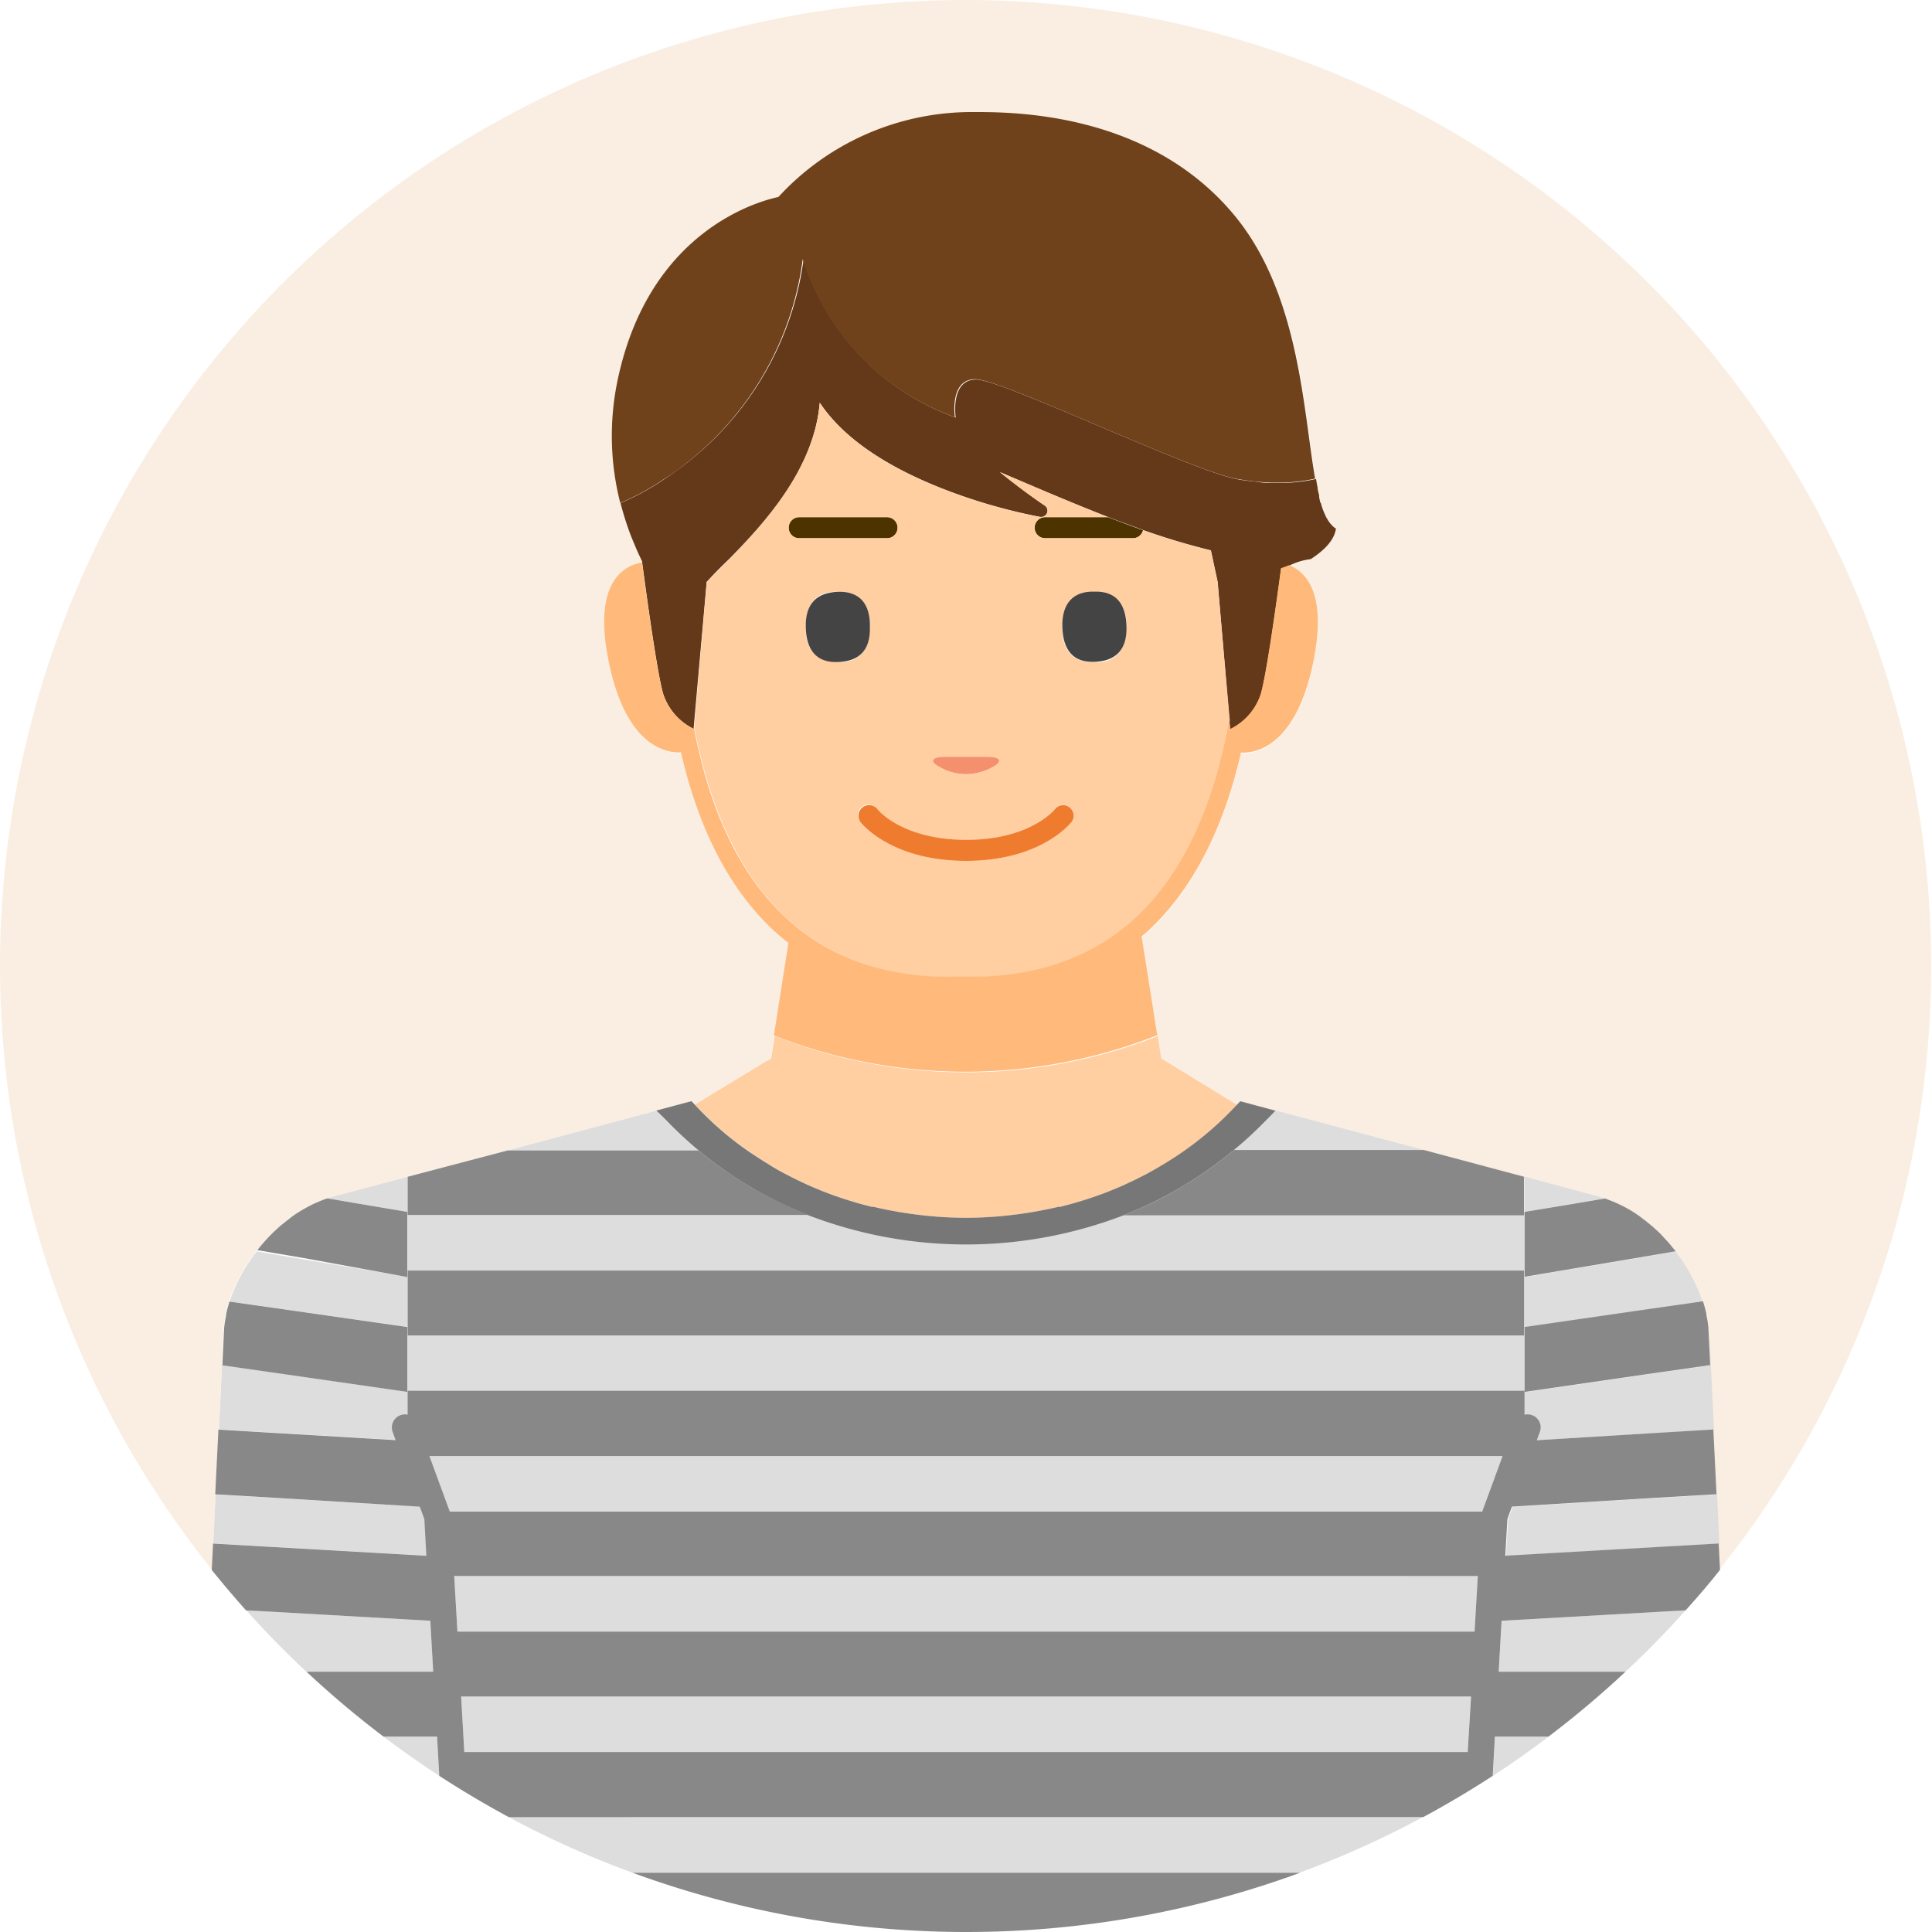 <svg xmlns="http://www.w3.org/2000/svg" viewBox="0 0 220 220"><g id="Layer_2" data-name="Layer 2"><g id="ƒŒƒCƒ__1" data-name="ƒŒƒCƒ„[_1"><path d="M72,213.24a110.41,110.41,0,0,0,76.08,0Z" style="fill:#888"/><path d="M110,0A110,110,0,0,0,24.14,178.76l.15-3h0l.26-5.58.15-3.11.21-4.26.35-7.33.2-4.19a10.73,10.73,0,0,1,.23-1.49l0-.16c.11-.48.23-.95.38-1.42h0a18.42,18.42,0,0,1,3.09-5.7h0c.27-.34.55-.68.84-1h0c.28-.32.58-.64.89-.94l0,0c.3-.29.61-.58.93-.86l0,0c.32-.27.65-.54,1-.79l0,0c.33-.25.67-.49,1-.71l0,0c.35-.22.71-.43,1.07-.62h0a11.37,11.37,0,0,1,1.11-.54h0c.37-.16.75-.31,1.14-.44h0c.27-.09.54-.18.81-.25L46.42,134,57.82,131l20.95-5.6.4.42L87,121l.77-.46.4-2.56.17-1,1.5-9.54-.46-.34c-5.59-4.6-9.54-11.73-11.74-21.19a.94.94,0,0,0,0-.16c-1.55.09-6.3-.49-8.29-10.47-1.84-9.18,1.94-10.86,3.82-11.15l0-.12c-.2-.42-.41-.86-.61-1.32a2.29,2.29,0,0,1-.1-.23c-.21-.48-.42-1-.62-1.5h0a34.12,34.12,0,0,1-1.14-3.61h0a30.83,30.83,0,0,1-.33-13.84c3.55-17.24,16.2-20.54,18.34-21a29.88,29.88,0,0,1,22.22-9.67c4.33,0,20.1-.09,29.9,12,7.27,9,7.67,22.17,9,29.74a18.41,18.41,0,0,1-4.36.45,18.55,18.55,0,0,0,4.37-.45c.06.34.12.67.18,1l0,.15.18.76a1.6,1.6,0,0,0,0,.21c.06.21.11.42.17.62s0,.16.07.23l.18.52.09.23c.06.15.13.29.19.43a2.14,2.14,0,0,1,.1.22l.22.36c0,.06.07.12.11.17a2.66,2.66,0,0,0,.26.31,1.31,1.31,0,0,0,.11.12,1.75,1.75,0,0,0,.41.32c-.24,1.63-1.87,2.82-2.87,3.48a7.49,7.49,0,0,0-2.45.74c1.92.76,4.32,3.19,2.79,10.87-2,10-6.75,10.56-8.3,10.47,0,0,0,.11,0,.16-2.07,8.91-5.7,15.76-10.79,20.37l-.49.4,1.62,10.3.17,1,.4,2.56.77.46,7.85,4.78.4-.42,21,5.6,1.42.38,18.27,4.9a7,7,0,0,1,.77.26h0l.34.13.64.25c.44.19.87.39,1.29.61h0c.37.2.74.41,1.09.64h0a12.05,12.05,0,0,1,1,.72h0c.34.25.67.52,1,.8h0c.32.28.64.57.95.87h0c.32.31.62.63.92,1s.33.4.49.59l.34.41h0a18.62,18.62,0,0,1,3.07,5.71h0a.64.64,0,0,1,0,.07,14.1,14.1,0,0,1,.37,1.38l0,.13a13,13,0,0,1,.23,1.5l1.32,27.47A110,110,0,0,0,110,0Z" style="fill:#f9eee1"/><path d="M102.22,60.09a1.21,1.21,0,0,0-1.21-1.2H91a1.2,1.2,0,0,0,0,2.4h10A1.2,1.2,0,0,0,102.22,60.09Z" style="fill:#4d3300"/><path d="M117.82,60.09a1.19,1.19,0,0,0,1.2,1.2h10a1.18,1.18,0,0,0,1.14-.91c-1.25-.45-2.56-.94-4-1.49H119A1.2,1.2,0,0,0,117.82,60.09Z" style="fill:#4d3300"/><path d="M79,83l0-.23,1.47-16.51.58-.62c.57-.6,1.23-1.27,2-2,4-4.07,9.64-10.18,10.3-17.79,2.53,3.81,7.13,7.06,13.72,9.69a63.35,63.35,0,0,0,11.33,3.31.76.76,0,0,0,.83-.43.71.71,0,0,0-.27-.87s-2.24-1.48-5.1-3.8c5,2.15,8.94,3.81,12.32,5.12,1.41.55,2.72,1,4,1.49a79.63,79.63,0,0,0,7.71,2.31l.77,3.59L140,82.07l.08,1a6.78,6.78,0,0,0,3.5-4c.7-2.38,1.95-11.64,2.31-14.32.28-.09.6-.21.92-.34a7.49,7.49,0,0,1,2.45-.74c1-.66,2.63-1.85,2.87-3.48a1.75,1.75,0,0,1-.41-.32,1.31,1.31,0,0,1-.11-.12,2.66,2.66,0,0,1-.26-.31s-.07-.11-.11-.17l-.22-.36a2.14,2.14,0,0,0-.1-.22c-.06-.14-.13-.28-.19-.43l-.09-.23-.18-.52c0-.07,0-.15-.07-.23s-.11-.41-.17-.62a1.6,1.6,0,0,1,0-.21l-.18-.76,0-.15c-.06-.31-.12-.64-.18-1a18.55,18.55,0,0,1-4.37.45h-.64c-.44,0-.9,0-1.39-.08s-1.33-.13-2-.25c-.21,0-.41-.06-.63-.11-5.33-1-26.67-11.33-29.67-11.33s-2.33,4.33-2.33,4.33a28.05,28.05,0,0,1-17.33-18A35.35,35.35,0,0,1,77.73,53.08c-.76.58-1.48,1.09-2.17,1.54a28.11,28.11,0,0,1-4.9,2.66h0A34.12,34.12,0,0,0,71.8,60.9h0c.2.52.41,1,.62,1.5a2.29,2.29,0,0,0,.1.23c.2.46.41.9.61,1.32l0,.12c.17,1.28,1.62,12.31,2.39,14.94A6.78,6.78,0,0,0,79,83Z" style="fill:#633919"/><path d="M85.11,131c.64.46,1.3.89,2,1.31l.42.25c.56.34,1.13.67,1.71,1l.48.25c.61.32,1.24.63,1.87.92l.34.16c1.16.52,2.36,1,3.59,1.42s2.48.79,3.77,1.11l.21,0c.79.19,1.59.36,2.4.5l.25.05c.87.15,1.74.28,2.62.38a43.31,43.31,0,0,0,10.51,0c.89-.1,1.76-.23,2.63-.38l.24-.05c.81-.14,1.62-.31,2.42-.5l.2,0c1.28-.32,2.54-.69,3.77-1.11s2.43-.9,3.59-1.42l.33-.16c.64-.29,1.27-.6,1.88-.92.16-.08.32-.16.47-.25.59-.31,1.16-.64,1.73-1l.4-.24c.68-.42,1.35-.86,2-1.32h0a37.77,37.77,0,0,0,5.92-5.18L133,121l-.77-.46-.4-2.56a59.65,59.65,0,0,1-43.62,0l-.4,2.56L87,121l-7.85,4.78A37,37,0,0,0,85.11,131Z" style="fill:#ffcea1"/><path d="M137.87,62.69a79.63,79.63,0,0,1-7.71-2.31,1.18,1.18,0,0,1-1.14.91H119a1.2,1.2,0,0,1,0-2.4h7.17c-3.38-1.31-7.31-3-12.32-5.12,2.86,2.32,5.07,3.78,5.1,3.8a.71.71,0,0,1,.27.87.76.76,0,0,1-.83.43,63.35,63.35,0,0,1-11.33-3.31c-6.59-2.63-11.19-5.88-13.72-9.69C92.7,53.48,87,59.59,83.06,63.66c-.72.73-1.38,1.4-2,2l-.58.62L79.06,82.79c.17.89.35,1.77.55,2.62,2.1,9,5.82,15.79,11.06,20.1,4.92,4,11.25,6,18.78,5.73l1.33,0c7.43,0,13.61-2.19,18.39-6.52s8.21-10.83,10.18-19.33c.25-1.08.48-2.2.69-3.34l-1.4-15.79ZM107.68,86.18h4.67c1.65,0,1.9.55.57,1.22l-.49.24a6.08,6.08,0,0,1-4.84,0l-.48-.24C105.78,86.73,106,86.18,107.68,86.18ZM89.82,60.09A1.19,1.19,0,0,1,91,58.89h10a1.2,1.2,0,1,1,0,2.4H91A1.19,1.19,0,0,1,89.82,60.09Zm1.93,11.3c0-2.67,1.23-4.09,3.66-4s3.71,1.35,3.65,4-1.23,4.09-3.65,4S91.69,74.07,91.75,71.39ZM122,93.63c-.14.18-3.54,4.4-12,4.4s-11.84-4.22-12-4.4a1.2,1.2,0,1,1,1.88-1.48c.13.15,2.92,3.48,10.1,3.48s10-3.34,10.09-3.48A1.2,1.2,0,0,1,122,93.63Zm2.62-18.21c-2.42.06-3.71-1.35-3.65-4s1.23-4.09,3.65-4,3.72,1.35,3.66,4S127.05,75.48,124.62,75.42Z" style="fill:#ffcea1"/><path d="M77.73,53.08A35.35,35.35,0,0,0,91.41,29.51a28.05,28.05,0,0,0,17.33,18s-.67-4.33,2.33-4.33,24.34,10.33,29.67,11.33c.22.05.42.08.63.11.72.12,1.41.2,2,.25s1,.07,1.39.08h.64a18.41,18.41,0,0,0,4.36-.45c-1.35-7.57-1.75-20.78-9-29.74-9.8-12.09-25.57-12-29.9-12a29.88,29.88,0,0,0-22.22,9.67c-2.14.46-14.79,3.76-18.34,21a30.83,30.83,0,0,0,.33,13.84,28.11,28.11,0,0,0,4.9-2.66C76.25,54.17,77,53.66,77.73,53.08Z" style="fill:#70421b"/><path d="M107.11,87.4l.48.24a6.08,6.08,0,0,0,4.84,0l.49-.24c1.33-.67,1.08-1.22-.57-1.22h-4.67C106,86.18,105.78,86.73,107.11,87.4Z" style="fill:#f4906e"/><path d="M120.11,92.15c-.11.14-2.9,3.48-10.09,3.48s-10-3.33-10.1-3.48A1.2,1.2,0,1,0,98,93.63c.14.18,3.53,4.4,12,4.4s11.84-4.22,12-4.4a1.2,1.2,0,0,0-1.89-1.48Z" style="fill:#ef7c2e"/><path d="M131.81,118l-.17-1L130,106.63l.49-.4c5.09-4.61,8.72-11.46,10.79-20.37,0,0,0-.11,0-.16,1.55.09,6.3-.49,8.3-10.47,1.53-7.68-.87-10.11-2.79-10.87-.32.13-.64.25-.92.34-.36,2.68-1.61,11.94-2.31,14.32a6.78,6.78,0,0,1-3.5,4l-.08-1c-.21,1.14-.44,2.26-.69,3.34-2,8.5-5.4,15-10.18,19.33s-11,6.52-18.39,6.52l-1.33,0c-7.53.24-13.86-1.69-18.78-5.73-5.24-4.31-9-11.08-11.06-20.1-.2-.85-.38-1.73-.55-2.62L79,83a6.78,6.78,0,0,1-3.5-4c-.77-2.63-2.22-13.66-2.39-14.94-1.88.29-5.66,2-3.82,11.15,2,10,6.74,10.56,8.29,10.47a.94.94,0,0,1,0,.16c2.2,9.46,6.15,16.59,11.74,21.19l.46.34-1.5,9.54-.17,1a59.65,59.65,0,0,0,43.62,0Z" style="fill:#ffba7b"/><path d="M171,184.56l-.33,5.8H185.1q3.59-3.35,6.85-7l-2.52.14Z" style="fill:#ddd"/><path d="M170,202.22q3.26-2.13,6.35-4.47h-6.1Z" style="fill:#ddd"/><path d="M25.46,151.29a10.73,10.73,0,0,1,.23-1.49A10.73,10.73,0,0,0,25.46,151.29Z" style="fill:#ddd"/><path d="M194.31,149.79a11.11,11.11,0,0,1,.23,1.5A13,13,0,0,0,194.31,149.79Z" style="fill:#ddd"/><polygon points="52.09 185.82 167.91 185.82 168.28 179.49 51.72 179.49 52.09 185.82" style="fill:#ddd"/><path d="M79.55,131a47,47,0,0,1-3.62-3.32c-.39-.4-.78-.79-1.16-1.21l4-1.07L57.82,131H79.55Z" style="fill:#ddd"/><path d="M144.06,127.64a45.05,45.05,0,0,1-3.61,3.32h21.73l-21-5.6,4,1.07C144.85,126.85,144.46,127.24,144.06,127.64Z" style="fill:#ddd"/><polygon points="48.59 177.15 48.35 172.97 47.83 171.56 31.54 170.59 24.55 170.18 24.29 175.76 31.12 176.15 48.59 177.15" style="fill:#ddd"/><path d="M49,184.56l-18.44-1.05-2.52-.14q3.27,3.65,6.85,7H49.34Z" style="fill:#ddd"/><path d="M43.67,197.75q3.09,2.34,6.35,4.47l-.25-4.47Z" style="fill:#ddd"/><polygon points="168.78 172.1 171.1 165.78 48.9 165.78 51.22 172.1 168.78 172.1" style="fill:#ddd"/><path d="M72,213.24H148a107.92,107.92,0,0,0,14-6.32H57.94A107.92,107.92,0,0,0,72,213.24Z" style="fill:#ddd"/><polygon points="52.87 199.53 167.13 199.53 167.49 193.21 52.51 193.21 52.87 199.53" style="fill:#ddd"/><path d="M194.74,155.48l-7.33,1.05-13.8,2v-7.39l13.26-1.9,7-1a18.62,18.62,0,0,0-3.07-5.71l-5.33.9-11.88,2V138l5-.84,4.07-.69a7,7,0,0,0-.77-.26l-18.27-4.9,10,2.67v4.34H127.93a50.08,50.08,0,0,1-35.86,0H46.42V134l-8.29,2.22c-.27.07-.54.16-.81.25l4.11.7,5,.84v7.39l-11.88-2-5.31-.9a18.42,18.42,0,0,0-3.09,5.7l7,1,13.26,1.9v7.39l-13.8-2-7.33-1.05-.35,7.33,7.18.43,13,.77-.33-.91a1.5,1.5,0,0,1,1.7-2v-2.72H173.55v2.73a1.49,1.49,0,0,1,1.73,2L175,164l13-.77,7.18-.43.36,7.37-7,.41-16.29,1-.52,1.41-.24,4.18,17.47-1,6.83-.39.15,3h0l-1.32-27.47Zm-21.19-3.41H46.42v-7.39H173.55Z" style="fill:#ddd"/><path d="M75.93,127.64A47,47,0,0,0,79.55,131a45.69,45.69,0,0,0,12.52,7.39,50.08,50.08,0,0,0,35.86,0A45.69,45.69,0,0,0,140.45,131a45.05,45.05,0,0,0,3.61-3.32c.4-.4.79-.79,1.17-1.21l-4-1.07-.4.42a37.77,37.77,0,0,1-5.92,5.18c-.65.46-1.32.9-2,1.32l-.4.24c-.57.35-1.14.68-1.73,1-.15.09-.31.17-.47.25-.61.32-1.24.63-1.88.92l-.33.16c-1.16.52-2.36,1-3.59,1.42s-2.49.79-3.77,1.11l-.2,0c-.8.19-1.61.36-2.42.5l-.24.05c-.87.15-1.74.28-2.63.38a43.31,43.31,0,0,1-10.51,0c-.88-.1-1.75-.23-2.62-.38l-.25-.05c-.81-.14-1.61-.31-2.4-.5l-.21,0c-1.29-.32-2.54-.69-3.77-1.11s-2.43-.9-3.59-1.42l-.34-.16c-.63-.29-1.26-.6-1.87-.92l-.48-.25c-.58-.31-1.15-.64-1.71-1l-.42-.25c-.67-.42-1.33-.85-2-1.31a37,37,0,0,1-5.94-5.19l-.4-.42-4,1.07C75.15,126.85,75.54,127.24,75.93,127.64Z" style="fill:#777"/><rect x="46.42" y="144.68" width="127.13" height="7.39" style="fill:#888"/><path d="M132.91,132.28c.68-.42,1.35-.86,2-1.32h0C134.26,131.42,133.59,131.86,132.91,132.28Z" style="fill:#888"/><path d="M128.1,134.84c-1.16.52-2.36,1-3.59,1.42C125.74,135.84,126.94,135.36,128.1,134.84Z" style="fill:#888"/><path d="M140.45,131a45.69,45.69,0,0,1-12.52,7.39h45.62V134l-10-2.67-1.42-.38H140.45Z" style="fill:#888"/><path d="M95.49,136.26c-1.23-.42-2.43-.9-3.59-1.42C93.06,135.36,94.26,135.84,95.49,136.26Z" style="fill:#888"/><path d="M46.42,138.35H92.07A45.69,45.69,0,0,1,79.55,131H57.82L46.42,134v4.33Z" style="fill:#888"/><path d="M173.61,151.11v7.39l13.8-2,7.33-1.05-.2-4.19a11.11,11.11,0,0,0-.23-1.5l0-.13a14.1,14.1,0,0,0-.37-1.38.64.64,0,0,0,0-.07h0l-7,1Z" style="fill:#888"/><path d="M46.39,158.5v-7.39l-13.26-1.9-7-1h0c-.15.47-.27.94-.38,1.42l0,.16a10.73,10.73,0,0,0-.23,1.49l-.2,4.19,7.33,1.05Z" style="fill:#888"/><path d="M173.61,138v7.39l11.88-2,5.33-.9h0l-.34-.41c-.16-.19-.32-.4-.49-.59s-.6-.65-.92-1h0c-.31-.3-.63-.59-.95-.87h0c-.33-.28-.66-.55-1-.8h0a12.05,12.05,0,0,0-1-.72h0c-.35-.23-.72-.44-1.09-.64h0c-.42-.22-.85-.42-1.29-.61l-.64-.25-.34-.13h0l-4.07.69Z" style="fill:#888"/><path d="M46.39,145.42V138l-5-.84-4.11-.7h0c-.39.13-.77.28-1.14.44h0a11.37,11.37,0,0,0-1.11.54h0c-.36.19-.72.4-1.07.62l0,0c-.35.22-.69.46-1,.71l0,0c-.33.25-.66.52-1,.79l0,0c-.32.28-.63.57-.93.86l0,0c-.31.3-.61.62-.89.94h0c-.29.32-.57.66-.84,1h0l5.31.9Z" style="fill:#888"/><path d="M30.57,183.51,49,184.56l.33,5.8H34.9a110.52,110.52,0,0,0,8.77,7.39h6.1l.25,4.47q3.85,2.5,7.92,4.7H162.06q4.06-2.19,7.92-4.7l.25-4.47h6.1a110.52,110.52,0,0,0,8.77-7.39H170.66l.33-5.8,18.44-1.05,2.52-.14c1.34-1.5,2.65-3,3.91-4.61l-.15-3-6.83.39-17.47,1,.24-4.18.52-1.41,16.29-1,7-.41-.36-7.37-7.18.43L175,164l.33-.91a1.49,1.49,0,0,0-1.73-2v-2.73H46.42v2.72a1.5,1.5,0,0,0-1.7,2l.33.91-13-.77-7.18-.43-.21,4.26-.15,3.11,7,.41,16.29,1,.52,1.41.23,4.18-17.46-1-6.83-.39h0l-.15,3c1.26,1.57,2.57,3.11,3.91,4.61Zm136.56,16H52.87l-.36-6.32h115Zm.78-13.71H52.09l-.37-6.33H168.28Zm3.19-20-2.32,6.32H51.22l-2.32-6.32Z" style="fill:#888"/><path d="M99.06,71.39c.06-2.67-1.23-4.09-3.65-4s-3.71,1.35-3.66,4,1.23,4.09,3.66,4S99.12,74.07,99.06,71.39Z" style="fill:#444"/><path d="M124.62,67.37c-2.42-.07-3.71,1.35-3.65,4s1.23,4.09,3.65,4,3.72-1.35,3.66-4S127.05,67.3,124.62,67.37Z" style="fill:#444"/></g></g></svg>